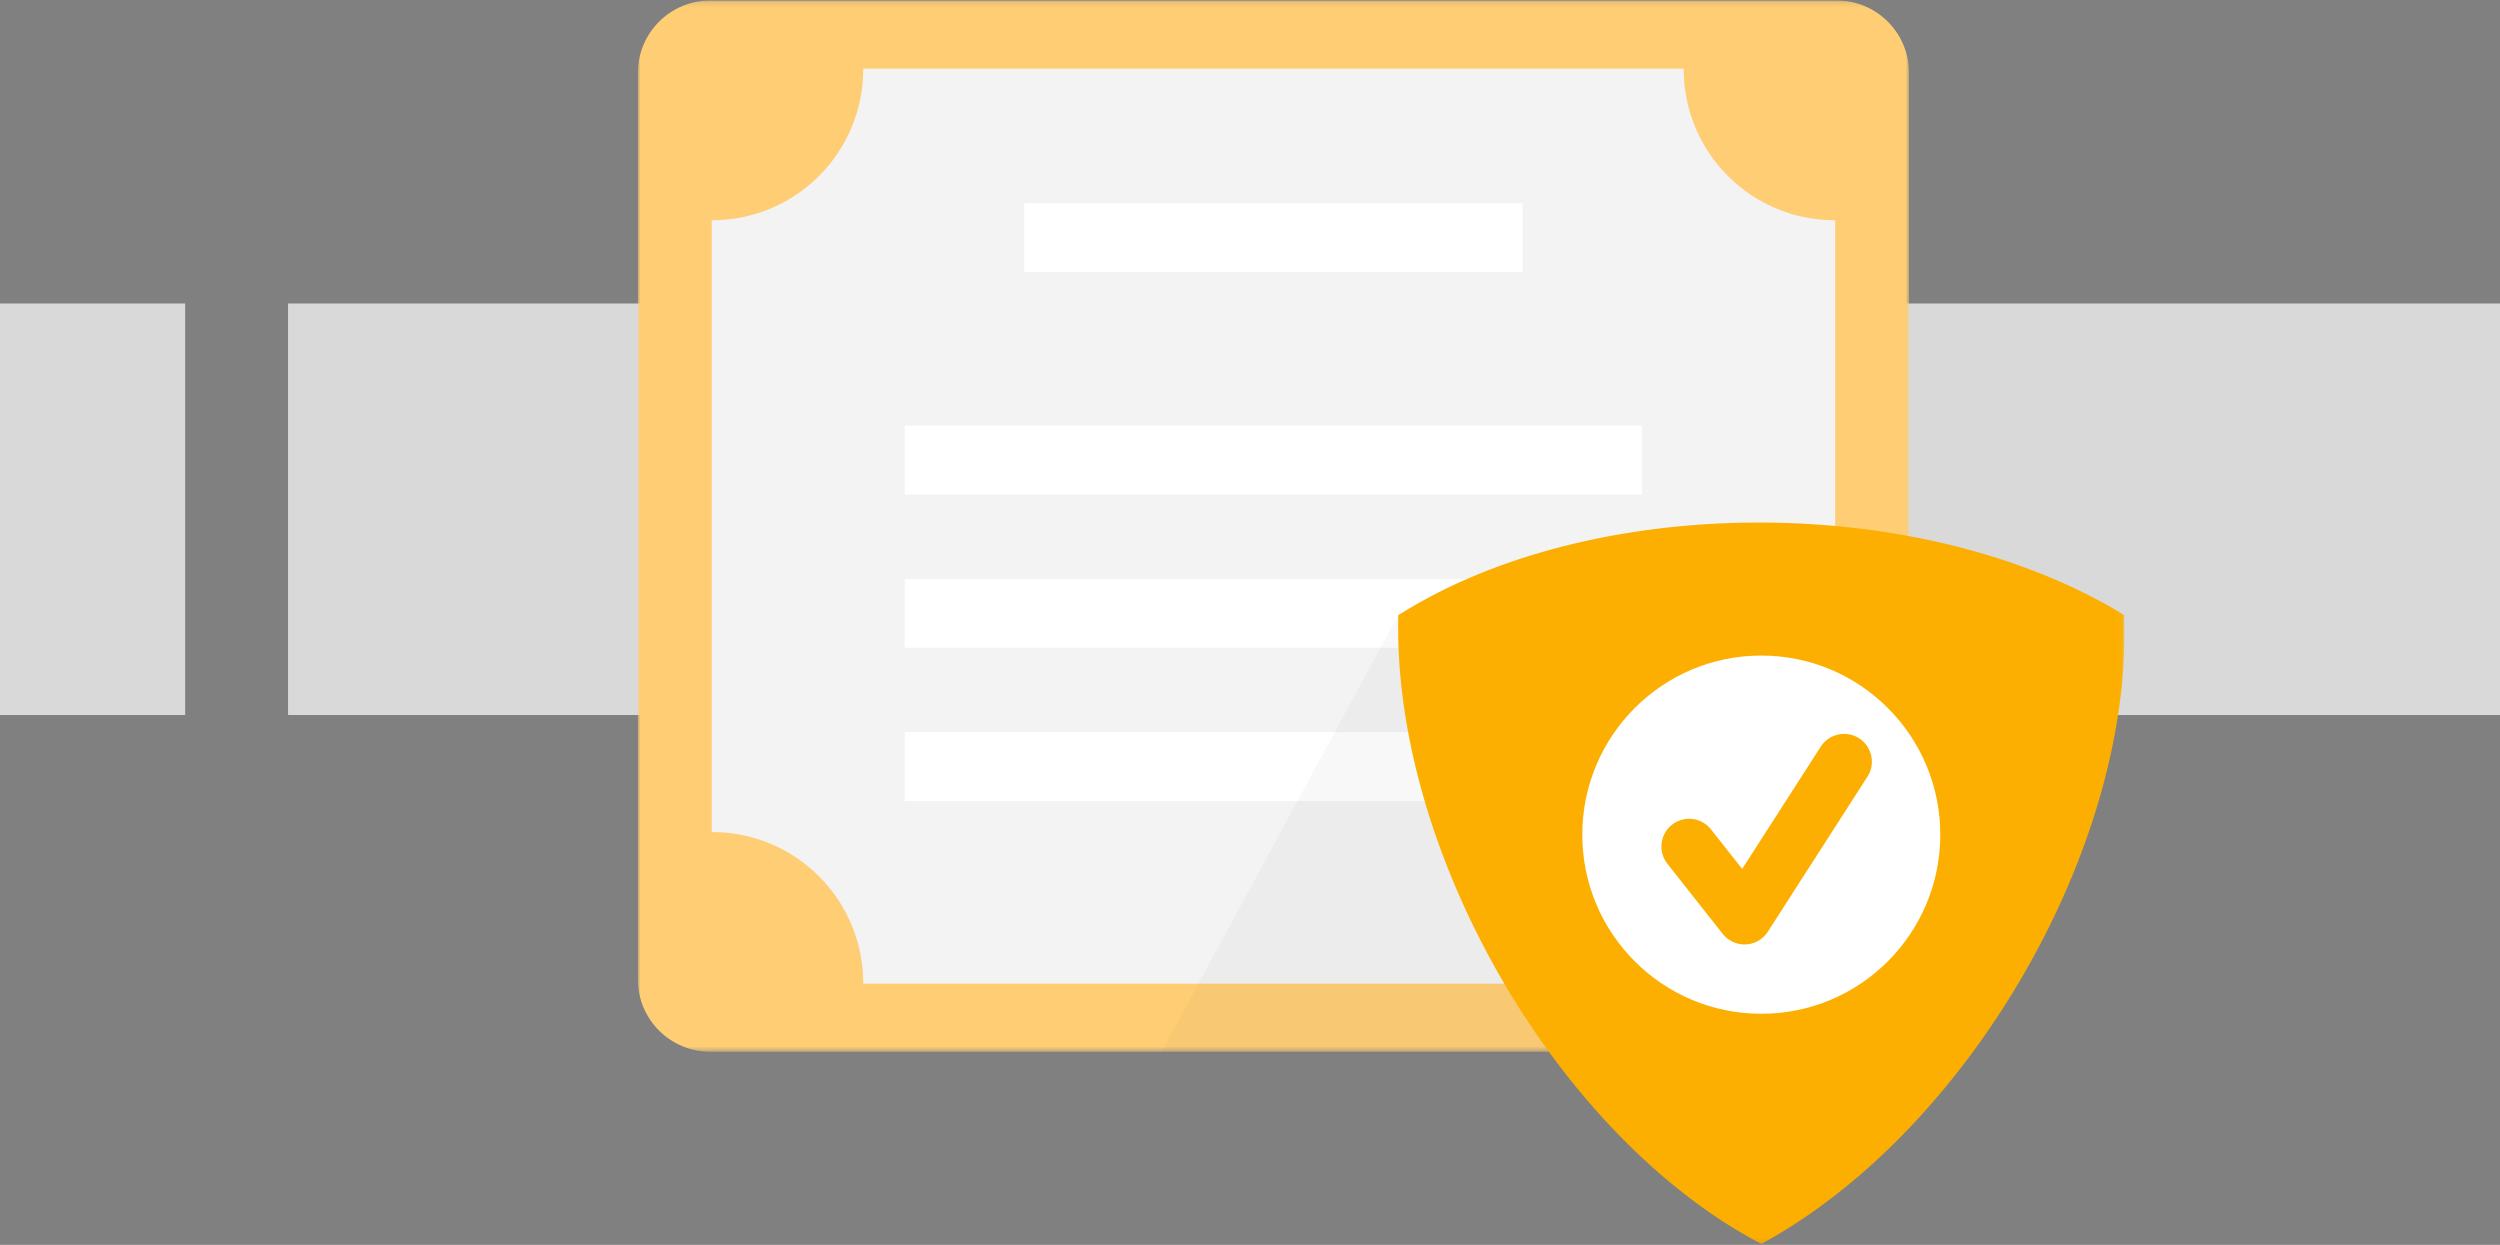 <svg xmlns="http://www.w3.org/2000/svg" xmlns:xlink="http://www.w3.org/1999/xlink" width="486" height="242" viewBox="0 0 486 242">
    <rect x="0" y="0" width="486" height="242" fill="#808080" stroke="none"/>
    <defs>
        <path id="a" d="M0 .168h247.117v204.357H0z"/>
        <path id="c" d="M0 242.833h288.982V1.1H0z"/>
    </defs>
    <g fill="none" fill-rule="evenodd">
        <path fill="#FFF" fill-rule="nonzero" d="M56 59h430v80H56zM0 59h36v80H0z" opacity=".7"/>
        <g transform="translate(124 -1)">
            <g transform="translate(0 .932)">
                <mask id="b" fill="#fff">
                    <use xlink:href="#a"/>
                </mask>
                <path fill="#FFCD74" d="M247.117 14.25V190.47c0 7.762-6.292 14.056-14.05 14.056H14.05C6.291 204.525 0 198.231 0 190.47V14.25C0 6.46 6.291.168 14.05.168h219.018c7.758 0 14.05 6.294 14.05 14.083" mask="url(#b)"/>
            </g>
            <path fill="#F3F3F3" d="M232.757 43.813v148.409H43.813v-.062c0-16.265-13.134-29.406-29.348-29.406h-.102V43.814h.062c16.254 0 29.388-13.142 29.388-29.367v-.101h159.495v.059c0 16.267 13.133 29.408 29.348 29.408h.101z"/>
            <mask id="d" fill="#fff">
                <use xlink:href="#c"/>
            </mask>
            <path fill="#FFF" d="M75.107 53.889h96.904V40.503H75.107zM51.89 97.138h143.338V83.753H51.89zM51.89 126.925h143.338V113.54H51.89zM51.89 156.714h143.338v-13.386H51.89z" mask="url(#d)"/>
            <path fill="#565656" d="M226.168 147.508V191.4c0 7.765-6.292 14.059-14.05 14.059H101.802l46.009-84.881 41.976 4.611 36.381 22.319z" mask="url(#d)" opacity=".2"/>
            <path fill="#FBC256" d="M232.754 192.22h-22.162v-.08c0-12.2 9.89-22.096 22.122-22.096h.04v22.176z" mask="url(#d)"/>
            <path fill="#FCAF00" d="M286.338 122.07c-35.91-21.265-97.778-23.315-135.909 0-.448 41.752 28.713 96.389 67.956 117.775 36.361-20.489 69.065-73.076 67.953-117.775" mask="url(#d)"/>
            <path fill="#FCAF00" d="M210.95 232.108c-18.309-12.86-34.44-33.62-45.006-56.277-8.002-17.178-12.789-35.478-12.897-52.266 35.26-20.738 94.329-20.716 130.71.022.3 40.936-29.243 92.1-65.389 113.247-2.501-1.425-4.98-3-7.417-4.726m78.003-110.096l-.044-1.447-1.228-.754c-38.84-22.983-101.014-22.96-138.623.022l-1.231.754-.02 1.447c-.196 19.075 5.24 39.705 14.514 58.76 10.867 22.376 27.02 42.574 45.523 55.565a98.724 98.724 0 0 0 9.294 5.783l1.275.69 1.248-.712c39.315-22.14 70.391-76.023 69.292-120.108" mask="url(#d)"/>
            <path fill="#FFF" d="M253.191 163.26c0 19.23-15.577 34.819-34.796 34.819-19.217 0-34.795-15.59-34.795-34.819 0-19.229 15.578-34.818 34.795-34.818 19.219 0 34.796 15.59 34.796 34.818" mask="url(#d)"/>
            <path stroke="#FCAF00" stroke-linecap="round" stroke-linejoin="round" stroke-width="10.793" d="M204.372 165.568l10.758 13.634 19.364-30.138" mask="url(#d)"/>
        </g>
    </g>
</svg>
